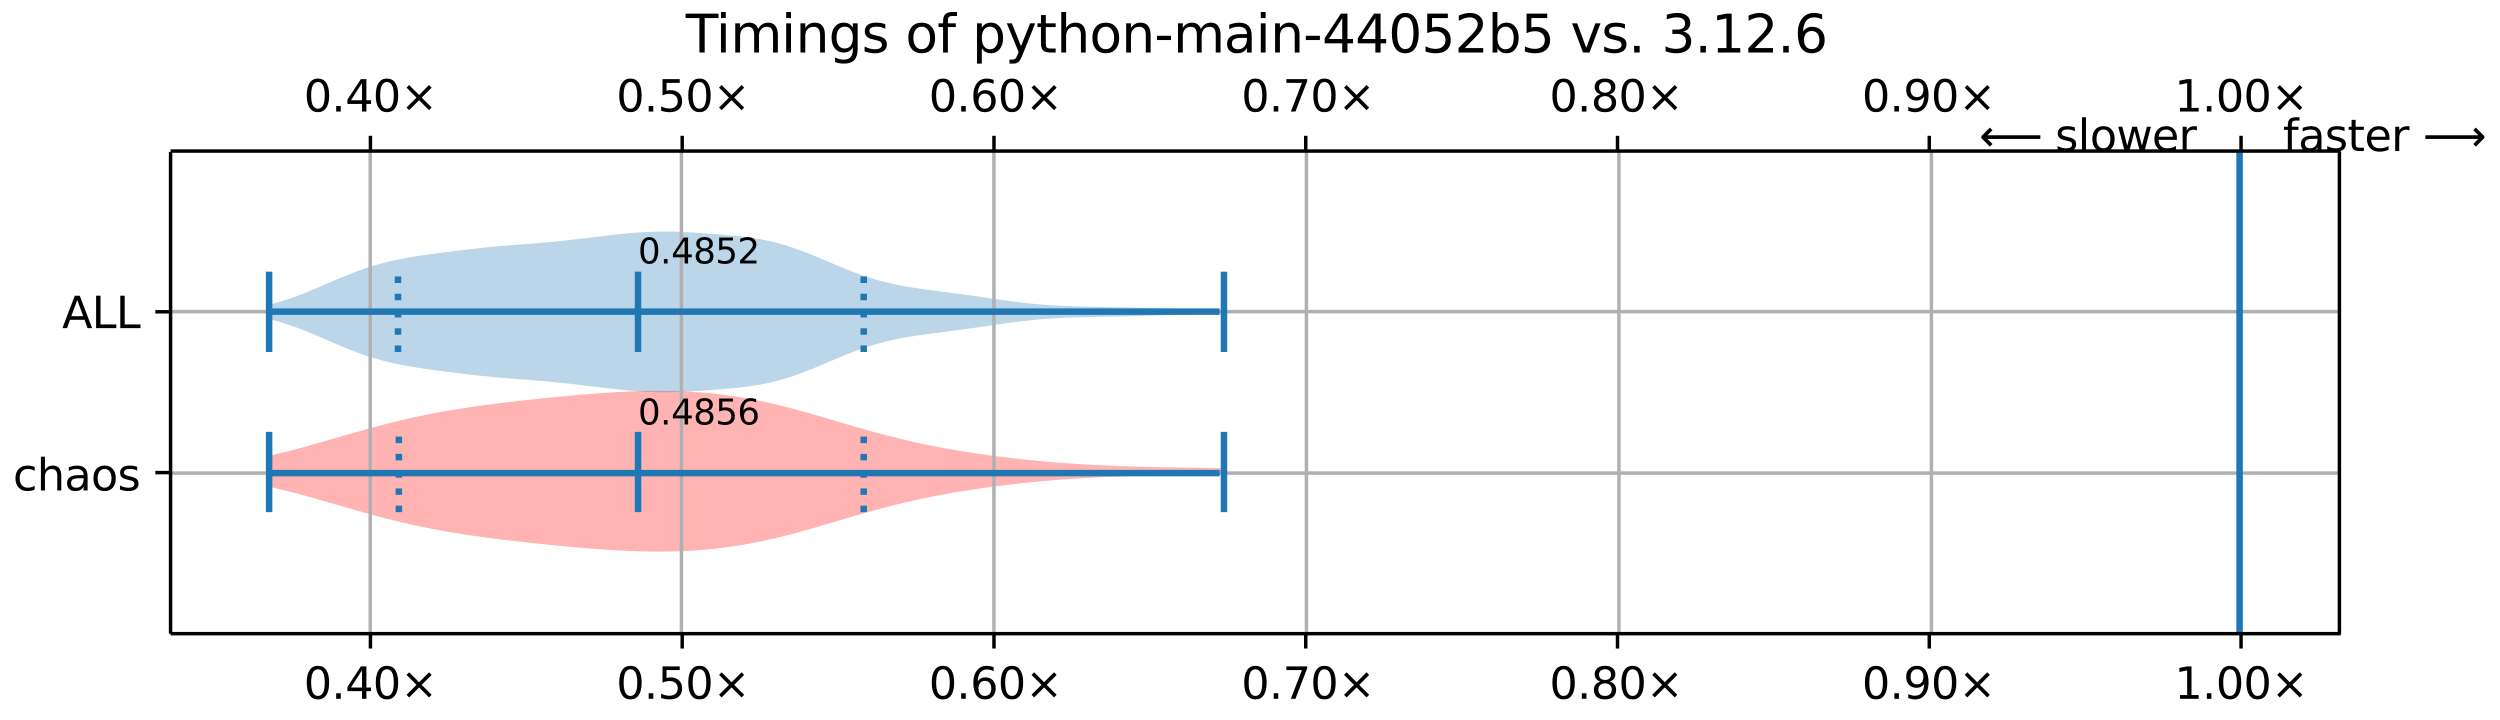 <?xml version="1.0" encoding="UTF-8"?>
<!DOCTYPE svg  PUBLIC '-//W3C//DTD SVG 1.1//EN'  'http://www.w3.org/Graphics/SVG/1.1/DTD/svg11.dtd'>
<svg width="576pt" height="166pt" version="1.1" viewBox="0 0 576 166" xmlns="http://www.w3.org/2000/svg" xmlns:xlink="http://www.w3.org/1999/xlink">
<defs>
<style type="text/css">*{stroke-linejoin: round; stroke-linecap: butt}</style>
</defs>
<path d="m0 166h576v-166h-576z" fill="#fff"/>
<path d="m39.3 146h500v-111h-500z" fill="#fff"/>
<path d="m62 105v7.14l2.22 0.513 2.22 0.547 2.22 0.577 2.22 0.602 2.22 0.622 2.22 0.635 6.65 1.92 2.22 0.624 2.22 0.607 2.22 0.585 2.22 0.56 2.22 0.532 2.22 0.503 2.22 0.472 2.22 0.442 2.22 0.413 2.22 0.386 2.22 0.36 2.22 0.337 2.22 0.316 2.22 0.297 2.22 0.281 2.22 0.268 4.43 0.501 4.43 0.464 4.43 0.428 2.22 0.199 2.22 0.187 2.22 0.174 2.22 0.157 2.22 0.138 2.22 0.116 2.22 0.091 2.22 0.063 2.22 0.032 2.22-0.001 2.22-0.038 2.22-0.077 2.22-0.118 2.22-0.161 2.22-0.206 2.22-0.252 2.22-0.299 2.22-0.347 2.22-0.394 2.22-0.439 2.22-0.483 2.22-0.524 2.22-0.56 2.22-0.592 2.22-0.618 2.22-0.638 6.65-1.96 2.22-0.648 2.22-0.635 2.22-0.616 2.22-0.593 2.22-0.567 2.22-0.539 2.22-0.51 2.22-0.48 2.22-0.451 2.22-0.423 2.22-0.397 2.22-0.372 2.22-0.348 2.22-0.326 2.22-0.306 2.22-0.286 2.22-0.267 2.22-0.249 2.22-0.231 2.22-0.214 2.22-0.197 2.22-0.18 2.22-0.163 2.22-0.147 2.22-0.132 2.22-0.117 2.22-0.103 2.22-0.09 2.22-0.079 2.22-0.068 2.22-0.059 2.22-0.051 2.22-0.045 2.22-0.04 2.22-0.037 8.87-0.145v-1.39l-11.1-0.183-2.22-0.04-2.22-0.045-2.22-0.051-2.22-0.059-2.22-0.068-2.22-0.079-2.22-0.09-2.22-0.103-2.22-0.117-2.22-0.132-2.22-0.147-2.22-0.163-2.22-0.18-2.22-0.197-2.22-0.214-2.22-0.231-2.22-0.249-2.22-0.267-2.22-0.286-2.22-0.306-2.22-0.326-2.22-0.348-2.22-0.372-2.22-0.397-2.22-0.423-2.22-0.451-2.22-0.48-2.22-0.51-2.22-0.539-2.22-0.567-2.22-0.593-2.22-0.616-2.22-0.635-2.22-0.648-6.65-1.96-2.22-0.638-2.22-0.618-2.22-0.592-2.22-0.56-2.22-0.524-2.22-0.483-2.22-0.439-2.22-0.394-2.22-0.347-2.22-0.299-2.22-0.252-2.22-0.206-2.22-0.161-2.22-0.118-2.22-0.077-2.22-0.038-2.22-0.001-2.22 0.032-2.22 0.063-2.22 0.091-2.22 0.116-2.22 0.138-2.22 0.157-2.22 0.174-2.22 0.187-4.43 0.409-4.43 0.446-4.43 0.481-2.22 0.256-2.22 0.268-2.22 0.281-2.22 0.297-2.22 0.316-2.22 0.337-2.22 0.36-2.22 0.386-2.22 0.413-2.22 0.442-2.22 0.472-2.22 0.503-2.22 0.532-2.22 0.56-2.22 0.585-2.22 0.607-2.22 0.624-6.65 1.92-2.22 0.635-2.22 0.622-2.22 0.602-2.22 0.577-2.22 0.547-2.22 0.513z" clip-path="url(#b)" fill="#f00" fill-opacity=".3"/>
<path d="m62 70.2v3.32l2.22 0.587 2.22 0.693 2.22 0.789 2.22 0.868 2.22 0.925 4.43 1.91 2.22 0.927 2.22 0.872 2.22 0.797 2.22 0.709 2.22 0.616 2.22 0.526 2.22 0.448 2.22 0.386 2.22 0.342 2.22 0.313 2.22 0.296 4.43 0.558 2.22 0.261 2.22 0.244 2.22 0.225 2.22 0.204 2.22 0.186 4.43 0.343 2.22 0.177 2.22 0.193 2.22 0.215 2.22 0.237 2.22 0.255 2.22 0.266 4.43 0.533 2.22 0.251 2.22 0.228 2.22 0.196 2.22 0.152 2.22 0.098 2.22 0.036 2.22-0.026 2.22-0.081 2.22-0.123 2.22-0.149 4.43-0.339 2.22-0.191 2.22-0.224 2.22-0.279 2.22-0.356 2.22-0.451 2.22-0.556 2.22-0.663 2.22-0.762 2.22-0.846 2.22-0.907 4.43-1.88 2.22-0.915 2.22-0.859 2.22-0.782 2.22-0.692 2.22-0.597 2.22-0.507 2.22-0.429 2.22-0.367 2.22-0.323 2.22-0.296 6.65-0.868 8.87-1.27 2.22-0.306 2.22-0.283 2.22-0.251 2.22-0.213 2.22-0.173 2.22-0.133 2.22-0.099 2.22-0.072 2.22-0.053 2.22-0.043 6.65-0.132 4.43-0.121 15.5-0.565 2.22-0.074v-0.533l-2.22-0.074-2.22-0.08-2.22-0.084-11.1-0.401-4.43-0.121-8.87-0.174-2.22-0.053-2.22-0.072-2.22-0.099-2.22-0.133-2.22-0.173-2.22-0.213-2.22-0.251-2.22-0.283-2.22-0.306-2.22-0.319-4.43-0.641-2.22-0.308-6.65-0.868-2.22-0.296-2.22-0.323-2.22-0.367-2.22-0.429-2.22-0.507-2.22-0.597-2.22-0.692-2.22-0.782-2.22-0.859-2.22-0.915-4.43-1.88-2.22-0.907-2.22-0.846-2.22-0.762-2.22-0.663-2.22-0.556-2.22-0.451-2.22-0.356-2.22-0.279-2.22-0.224-2.22-0.191-4.43-0.339-2.22-0.149-2.22-0.123-2.22-0.081-2.22-0.026-2.22 0.036-2.22 0.098-2.22 0.152-2.22 0.196-2.22 0.228-2.22 0.251-6.65 0.8-2.22 0.255-2.22 0.237-2.22 0.215-2.22 0.193-2.22 0.177-4.43 0.343-2.22 0.186-2.22 0.204-2.22 0.225-2.22 0.244-2.22 0.261-4.43 0.558-2.22 0.296-2.22 0.313-2.22 0.342-2.22 0.386-2.22 0.448-2.22 0.526-2.22 0.616-2.22 0.709-2.22 0.797-2.22 0.872-2.22 0.927-4.43 1.91-2.22 0.925-2.22 0.868-2.22 0.789-2.22 0.693-2.22 0.587z" clip-path="url(#b)" fill="#1f77b4" fill-opacity=".3"/>
<path d="m85.3 146v-111" clip-path="url(#b)" fill="none" stroke="#b0b0b0" stroke-linecap="square" stroke-width=".8"/>
<defs>
<path id="e" d="m0 0v3.5" stroke="#000" stroke-width=".8"/>
</defs>
<use x="85.348" y="145.922" stroke="#000000" stroke-width=".8" xlink:href="#e"/>
<defs>
<path id="f" d="m0 0v-3.5" stroke="#000" stroke-width=".8"/>
</defs>
<use x="85.348" y="34.796" stroke="#000000" stroke-width=".8" xlink:href="#f"/>
<g transform="translate(70 161) scale(.1 -.1)">
<defs>
<path id="a" transform="scale(.016)" d="m2034 4250q-487 0-733-480-245-479-245-1442 0-959 245-1439 246-480 733-480 491 0 736 480 246 480 246 1439 0 963-246 1442-245 480-736 480zm0 500q785 0 1199-621 414-620 414-1801 0-1178-414-1799-414-620-1199-620-784 0-1198 620-414 621-414 1799 0 1181 414 1801 414 621 1198 621z"/>
<path id="c" transform="scale(.016)" d="m684 794h660v-794h-660v794z"/>
<path id="h" transform="scale(.016)" d="m2419 4116-1594-2491h1594v2491zm-166 550h794v-3041h666v-525h-666v-1100h-628v1100h-2106v609l1940 2957z"/>
<path id="d" transform="scale(.016)" d="m4488 3438-1429-1435 1429-1428-372-378-1435 1434-1434-1434-369 378 1425 1428-1425 1435 369 378 1434-1435 1435 1435 372-378z"/>
</defs>
<use xlink:href="#a"/>
<use x="63.623" xlink:href="#c"/>
<use x="95.41" xlink:href="#h"/>
<use x="159.033" xlink:href="#a"/>
<use x="222.656" xlink:href="#d"/>
</g>
<g transform="translate(70 25.7) scale(.1 -.1)">
<use xlink:href="#a"/>
<use x="63.623" xlink:href="#c"/>
<use x="95.41" xlink:href="#h"/>
<use x="159.033" xlink:href="#a"/>
<use x="222.656" xlink:href="#d"/>
</g>
<path d="m157 146v-111" clip-path="url(#b)" fill="none" stroke="#b0b0b0" stroke-linecap="square" stroke-width=".8"/>
<use x="157.18" y="145.922" stroke="#000000" stroke-width=".8" xlink:href="#e"/>
<use x="157.18" y="34.796" stroke="#000000" stroke-width=".8" xlink:href="#f"/>
<g transform="translate(142 161) scale(.1 -.1)">
<defs>
<path id="g" transform="scale(.016)" d="m691 4666h2478v-532h-1900v-1143q137 47 274 70 138 23 276 23 781 0 1237-428 457-428 457-1159 0-753-469-1171-469-417-1322-417-294 0-599 50-304 50-629 150v635q281-153 581-228t634-75q541 0 856 284 316 284 316 772 0 487-316 771-315 285-856 285-253 0-505-56-251-56-513-175v2344z"/>
</defs>
<use xlink:href="#a"/>
<use x="63.623" xlink:href="#c"/>
<use x="95.41" xlink:href="#g"/>
<use x="159.033" xlink:href="#a"/>
<use x="222.656" xlink:href="#d"/>
</g>
<g transform="translate(142 25.7) scale(.1 -.1)">
<use xlink:href="#a"/>
<use x="63.623" xlink:href="#c"/>
<use x="95.41" xlink:href="#g"/>
<use x="159.033" xlink:href="#a"/>
<use x="222.656" xlink:href="#d"/>
</g>
<path d="m229 146v-111" clip-path="url(#b)" fill="none" stroke="#b0b0b0" stroke-linecap="square" stroke-width=".8"/>
<use x="229.011" y="145.922" stroke="#000000" stroke-width=".8" xlink:href="#e"/>
<use x="229.011" y="34.796" stroke="#000000" stroke-width=".8" xlink:href="#f"/>
<g transform="translate(214 161) scale(.1 -.1)">
<defs>
<path id="l" transform="scale(.016)" d="m2113 2584q-425 0-674-291-248-290-248-796 0-503 248-796 249-292 674-292t673 292q248 293 248 796 0 506-248 796-248 291-673 291zm1253 1979v-575q-238 112-480 171-242 60-480 60-625 0-955-422-329-422-376-1275 184 272 462 417 279 145 613 145 703 0 1111-427 408-426 408-1160 0-719-425-1154-425-434-1131-434-810 0-1238 620-428 621-428 1799 0 1106 525 1764t1409 658q238 0 480-47t505-140z"/>
</defs>
<use xlink:href="#a"/>
<use x="63.623" xlink:href="#c"/>
<use x="95.41" xlink:href="#l"/>
<use x="159.033" xlink:href="#a"/>
<use x="222.656" xlink:href="#d"/>
</g>
<g transform="translate(214 25.7) scale(.1 -.1)">
<use xlink:href="#a"/>
<use x="63.623" xlink:href="#c"/>
<use x="95.41" xlink:href="#l"/>
<use x="159.033" xlink:href="#a"/>
<use x="222.656" xlink:href="#d"/>
</g>
<path d="m301 146v-111" clip-path="url(#b)" fill="none" stroke="#b0b0b0" stroke-linecap="square" stroke-width=".8"/>
<use x="300.843" y="145.922" stroke="#000000" stroke-width=".8" xlink:href="#e"/>
<use x="300.843" y="34.796" stroke="#000000" stroke-width=".8" xlink:href="#f"/>
<g transform="translate(286 161) scale(.1 -.1)">
<defs>
<path id="aa" transform="scale(.016)" d="m525 4666h3e3v-269l-1694-4397h-659l1594 4134h-2241v532z"/>
</defs>
<use xlink:href="#a"/>
<use x="63.623" xlink:href="#c"/>
<use x="95.41" xlink:href="#aa"/>
<use x="159.033" xlink:href="#a"/>
<use x="222.656" xlink:href="#d"/>
</g>
<g transform="translate(286 25.7) scale(.1 -.1)">
<use xlink:href="#a"/>
<use x="63.623" xlink:href="#c"/>
<use x="95.41" xlink:href="#aa"/>
<use x="159.033" xlink:href="#a"/>
<use x="222.656" xlink:href="#d"/>
</g>
<path d="m373 146v-111" clip-path="url(#b)" fill="none" stroke="#b0b0b0" stroke-linecap="square" stroke-width=".8"/>
<use x="372.675" y="145.922" stroke="#000000" stroke-width=".8" xlink:href="#e"/>
<use x="372.675" y="34.796" stroke="#000000" stroke-width=".8" xlink:href="#f"/>
<g transform="translate(357 161) scale(.1 -.1)">
<defs>
<path id="k" transform="scale(.016)" d="m2034 2216q-450 0-708-241-257-241-257-662 0-422 257-663 258-241 708-241t709 242q260 243 260 662 0 421-258 662-257 241-711 241zm-631 268q-406 100-633 378-226 279-226 679 0 559 398 884 399 325 1092 325 697 0 1094-325t397-884q0-400-227-679-226-278-629-378 456-106 710-416 255-309 255-755 0-679-414-1042-414-362-1186-362-771 0-1186 362-414 363-414 1042 0 446 256 755 257 310 713 416zm-231 997q0-362 226-565 227-203 636-203 407 0 636 203 230 203 230 565 0 363-230 566-229 203-636 203-409 0-636-203-226-203-226-566z"/>
</defs>
<use xlink:href="#a"/>
<use x="63.623" xlink:href="#c"/>
<use x="95.41" xlink:href="#k"/>
<use x="159.033" xlink:href="#a"/>
<use x="222.656" xlink:href="#d"/>
</g>
<g transform="translate(357 25.7) scale(.1 -.1)">
<use xlink:href="#a"/>
<use x="63.623" xlink:href="#c"/>
<use x="95.41" xlink:href="#k"/>
<use x="159.033" xlink:href="#a"/>
<use x="222.656" xlink:href="#d"/>
</g>
<path d="m445 146v-111" clip-path="url(#b)" fill="none" stroke="#b0b0b0" stroke-linecap="square" stroke-width=".8"/>
<use x="444.506" y="145.922" stroke="#000000" stroke-width=".8" xlink:href="#e"/>
<use x="444.506" y="34.796" stroke="#000000" stroke-width=".8" xlink:href="#f"/>
<g transform="translate(429 161) scale(.1 -.1)">
<defs>
<path id="z" transform="scale(.016)" d="m703 97v575q238-113 481-172 244-59 479-59 625 0 954 420 330 420 377 1277-181-269-460-413-278-144-615-144-700 0-1108 423-408 424-408 1159 0 718 425 1152 425 435 1131 435 810 0 1236-621 427-620 427-1801 0-1103-524-1761-523-658-1407-658-238 0-482 47-243 47-506 141zm1256 1978q425 0 673 290 249 291 249 798 0 503-249 795-248 292-673 292t-673-292-248-795q0-507 248-798 248-290 673-290z"/>
</defs>
<use xlink:href="#a"/>
<use x="63.623" xlink:href="#c"/>
<use x="95.41" xlink:href="#z"/>
<use x="159.033" xlink:href="#a"/>
<use x="222.656" xlink:href="#d"/>
</g>
<g transform="translate(429 25.7) scale(.1 -.1)">
<use xlink:href="#a"/>
<use x="63.623" xlink:href="#c"/>
<use x="95.41" xlink:href="#z"/>
<use x="159.033" xlink:href="#a"/>
<use x="222.656" xlink:href="#d"/>
</g>
<path d="m516 146v-111" clip-path="url(#b)" fill="none" stroke="#b0b0b0" stroke-linecap="square" stroke-width=".8"/>
<use x="516.338" y="145.922" stroke="#000000" stroke-width=".8" xlink:href="#e"/>
<use x="516.338" y="34.796" stroke="#000000" stroke-width=".8" xlink:href="#f"/>
<g transform="translate(501 161) scale(.1 -.1)">
<defs>
<path id="q" transform="scale(.016)" d="m794 531h1031v3560l-1122-225v575l1116 225h631v-4135h1031v-531h-2687v531z"/>
</defs>
<use xlink:href="#q"/>
<use x="63.623" xlink:href="#c"/>
<use x="95.41" xlink:href="#a"/>
<use x="159.033" xlink:href="#a"/>
<use x="222.656" xlink:href="#d"/>
</g>
<g transform="translate(501 25.7) scale(.1 -.1)">
<use xlink:href="#q"/>
<use x="63.623" xlink:href="#c"/>
<use x="95.41" xlink:href="#a"/>
<use x="159.033" xlink:href="#a"/>
<use x="222.656" xlink:href="#d"/>
</g>
<path d="m39.3 109h500" clip-path="url(#b)" fill="none" stroke="#b0b0b0" stroke-linecap="square" stroke-width=".8"/>
<defs>
<path id="r" d="m0 0h-3.5" stroke="#000" stroke-width=".8"/>
</defs>
<use x="39.292" y="108.88" stroke="#000000" stroke-width=".8" xlink:href="#r"/>
<g transform="translate(3 113) scale(.1 -.1)">
<defs>
<path id="ai" transform="scale(.016)" d="m3122 3366v-538q-244 135-489 202t-495 67q-560 0-870-355-309-354-309-995t309-996q310-354 870-354 250 0 495 67t489 202v-532q-241-112-499-168-257-57-548-57-791 0-1257 497-465 497-465 1341 0 856 470 1346 471 491 1290 491 265 0 518-55 253-54 491-163z"/>
<path id="v" transform="scale(.016)" d="m3513 2113v-2113h-575v2094q0 497-194 743-194 247-581 247-466 0-735-297-269-296-269-809v-1978h-578v4863h578v-1907q207 316 486 472 280 156 646 156 603 0 912-373 310-373 310-1098z"/>
<path id="o" transform="scale(.016)" d="m2194 1759q-697 0-966-159t-269-544q0-306 202-486 202-179 548-179 479 0 768 339t289 901v128h-572zm1147 238v-2e3h-575v531q-197-318-491-470t-719-152q-537 0-855 302-317 302-317 808 0 590 395 890 396 300 1180 300h807v57q0 397-261 614t-733 217q-300 0-585-72-284-72-546-216v532q315 122 612 182 297 61 578 61 760 0 1135-394 375-393 375-1193z"/>
<path id="j" transform="scale(.016)" d="m1959 3097q-462 0-731-361t-269-989 267-989q268-361 733-361 460 0 728 362 269 363 269 988 0 622-269 986-268 364-728 364zm0 487q750 0 1178-488 429-487 429-1349 0-859-429-1349-428-489-1178-489-753 0-1180 489-426 490-426 1349 0 862 426 1349 427 488 1180 488z"/>
<path id="i" transform="scale(.016)" d="m2834 3397v-544q-243 125-506 187-262 63-544 63-428 0-642-131t-214-394q0-200 153-314t616-217l197-44q612-131 870-370t258-667q0-488-386-773-386-284-1061-284-281 0-586 55t-642 164v594q319-166 628-249 309-82 613-82 406 0 624 139 219 139 219 392 0 234-158 359-157 125-692 241l-200 47q-534 112-772 345-237 233-237 639 0 494 350 762 350 269 994 269 318 0 599-47 282-46 519-140z"/>
</defs>
<use xlink:href="#ai"/>
<use x="54.98" xlink:href="#v"/>
<use x="118.359" xlink:href="#o"/>
<use x="179.639" xlink:href="#j"/>
<use x="240.82" xlink:href="#i"/>
</g>
<path d="m39.3 71.8h500" clip-path="url(#b)" fill="none" stroke="#b0b0b0" stroke-linecap="square" stroke-width=".8"/>
<use x="39.292" y="71.838" stroke="#000000" stroke-width=".8" xlink:href="#r"/>
<g transform="translate(14.3 75.6) scale(.1 -.1)">
<defs>
<path id="al" transform="scale(.016)" d="m2188 4044-857-2322h1716l-859 2322zm-357 622h716l1778-4666h-656l-425 1197h-2103l-425-1197h-666l1781 4666z"/>
<path id="y" transform="scale(.016)" d="m628 4666h631v-4135h2272v-531h-2903v4666z"/>
</defs>
<use xlink:href="#al"/>
<use x="68.408" xlink:href="#y"/>
<use x="124.121" xlink:href="#y"/>
</g>
<path d="m516 146v-111" clip-path="url(#b)" fill="none" stroke="#1f77b4" stroke-linecap="square" stroke-width="1.5"/>
<g fill="none" stroke="#1f77b4" stroke-width="1.5">
<path d="m147 118v-18.5" clip-path="url(#b)"/>
<path d="m147 81.1v-18.5" clip-path="url(#b)"/>
</g>
<g fill="none" stroke="#1f77b4" stroke-width="1.5">
<path d="m282 118v-18.5" clip-path="url(#b)"/>
<path d="m282 81.1v-18.5" clip-path="url(#b)"/>
</g>
<g fill="none" stroke="#1f77b4" stroke-width="1.5">
<path d="m62 118v-18.5" clip-path="url(#b)"/>
<path d="m62 81.1v-18.5" clip-path="url(#b)"/>
</g>
<g fill="none" stroke="#1f77b4" stroke-width="1.5">
<path d="m62 109h219" clip-path="url(#b)"/>
<path d="m62 71.8h219" clip-path="url(#b)"/>
</g>
<g fill="none" stroke="#1f77b4" stroke-dasharray="1.5,2.475" stroke-width="1.5">
<path d="m91.9 118v-18.5" clip-path="url(#b)"/>
<path d="m199 118v-18.5" clip-path="url(#b)"/>
<path d="m91.7 81.1v-18.5" clip-path="url(#b)"/>
<path d="m199 81.1v-18.5" clip-path="url(#b)"/>
</g>
<path d="m39.3 146v-111" fill="none" stroke="#000" stroke-linecap="square" stroke-width=".8"/>
<path d="m539 146v-111" fill="none" stroke="#000" stroke-linecap="square" stroke-width=".8"/>
<path d="m39.3 146h500" fill="none" stroke="#000" stroke-linecap="square" stroke-width=".8"/>
<path d="m39.3 34.8h500" fill="none" stroke="#000" stroke-linecap="square" stroke-width=".8"/>
<g transform="translate(147 97.8) scale(.08 -.08)">
<use xlink:href="#a"/>
<use x="63.623" xlink:href="#c"/>
<use x="95.41" xlink:href="#h"/>
<use x="159.033" xlink:href="#k"/>
<use x="222.656" xlink:href="#g"/>
<use x="286.279" xlink:href="#l"/>
</g>
<g transform="translate(147 60.7) scale(.08 -.08)">
<defs>
<path id="p" transform="scale(.016)" d="m1228 531h2203v-531h-2962v531q359 372 979 998 621 627 780 809 303 340 423 576 121 236 121 464 0 372-261 606-261 235-680 235-297 0-627-103-329-103-704-313v638q381 153 712 231 332 78 607 78 725 0 1156-363 431-362 431-968 0-288-108-546-107-257-392-607-78-91-497-524-418-433-1181-1211z"/>
</defs>
<use xlink:href="#a"/>
<use x="63.623" xlink:href="#c"/>
<use x="95.41" xlink:href="#h"/>
<use x="159.033" xlink:href="#k"/>
<use x="222.656" xlink:href="#g"/>
<use x="286.279" xlink:href="#p"/>
</g>
<g transform="translate(526 34.8) scale(.1 -.1)">
<defs>
<path id="w" transform="scale(.016)" d="m2375 4863v-479h-550q-309 0-430-125-120-125-120-450v-309h947v-447h-947v-3053h-578v3053h-550v447h550v244q0 584 272 851 272 268 862 268h544z"/>
<path id="s" transform="scale(.016)" d="m1172 4494v-994h1184v-447h-1184v-1900q0-428 117-550t477-122h590v-481h-590q-666 0-919 248-253 249-253 905v1900h-422v447h422v994h578z"/>
<path id="x" transform="scale(.016)" d="m3597 1894v-281h-2644q38-594 358-905t892-311q331 0 642 81t618 244v-544q-310-131-635-200t-659-69q-838 0-1327 487-489 488-489 1320 0 859 464 1363 464 505 1252 505 706 0 1117-455 411-454 411-1235zm-575 169q-6 471-264 752-258 282-683 282-481 0-770-272t-333-766l2050 4z"/>
<path id="t" transform="scale(.016)" d="m2631 2963q-97 56-211 82-114 27-251 27-488 0-749-317t-261-911v-1844h-578v3500h578v-544q182 319 472 473 291 155 707 155 59 0 131-8 72-7 159-23l3-590z"/>
<path id="an" transform="scale(.016)" d="m8863 2147v-281l-1229-1228-375 375 729 728h-7622v531h7622l-729 728 375 375 1229-1228z"/>
</defs>
<use xlink:href="#w"/>
<use x="35.205" xlink:href="#o"/>
<use x="96.484" xlink:href="#i"/>
<use x="148.584" xlink:href="#s"/>
<use x="187.793" xlink:href="#x"/>
<use x="249.316" xlink:href="#t"/>
<use x="290.43" xlink:href="#DejaVuSans-20"/>
<use x="322.217" xlink:href="#an"/>
</g>
<g transform="translate(456 34.8) scale(.1 -.1)">
<defs>
<path id="ao" transform="scale(.016)" d="m313 1866v281l1228 1228 375-375-728-728h7621v-531h-7621l728-728-375-375-1228 1228z"/>
<path id="ag" transform="scale(.016)" d="m603 4863h575v-4863h-575v4863z"/>
<path id="ad" transform="scale(.016)" d="m269 3500h575l719-2731 715 2731h678l719-2731 716 2731h575l-916-3500h-678l-753 2869-756-2869h-679l-915 3500z"/>
</defs>
<use xlink:href="#ao"/>
<use x="143.359" xlink:href="#DejaVuSans-20"/>
<use x="175.146" xlink:href="#i"/>
<use x="227.246" xlink:href="#ag"/>
<use x="255.029" xlink:href="#j"/>
<use x="316.211" xlink:href="#ad"/>
<use x="397.998" xlink:href="#x"/>
<use x="459.521" xlink:href="#t"/>
</g>
<g transform="translate(158 12.1) scale(.12 -.12)">
<defs>
<path id="ak" transform="scale(.016)" d="m-19 4666h3947v-532h-1656v-4134h-634v4134h-1657v532z"/>
<path id="n" transform="scale(.016)" d="m603 3500h575v-3500h-575v3500zm0 1363h575v-729h-575v729z"/>
<path id="u" transform="scale(.016)" d="m3328 2828q216 388 516 572t706 184q547 0 844-383 297-382 297-1088v-2113h-578v2094q0 503-179 746-178 244-543 244-447 0-707-297-259-296-259-809v-1978h-578v2094q0 506-178 748t-550 242q-441 0-701-298-259-298-259-808v-1978h-578v3500h578v-544q197 322 472 475t653 153q382 0 649-194 267-193 395-562z"/>
<path id="m" transform="scale(.016)" d="m3513 2113v-2113h-575v2094q0 497-194 743-194 247-581 247-466 0-735-297-269-296-269-809v-1978h-578v3500h578v-544q207 316 486 472 280 156 646 156 603 0 912-373 310-373 310-1098z"/>
<path id="ah" transform="scale(.016)" d="m2906 1791q0 625-258 968-257 344-723 344-462 0-720-344-258-343-258-968 0-622 258-966t720-344q466 0 723 344 258 344 258 966zm575-1357q0-893-397-1329-396-436-1215-436-303 0-572 45t-522 139v559q253-137 500-202 247-66 503-66 566 0 847 295t281 892v285q-178-310-456-463t-666-153q-643 0-1037 490-394 491-394 1301 0 812 394 1302 394 491 1037 491 388 0 666-153t456-462v531h575v-3066z"/>
<path id="af" transform="scale(.016)" d="m1159 525v-1856h-578v4831h578v-531q182 312 458 463 277 152 661 152 638 0 1036-506 399-506 399-1331t-399-1332q-398-506-1036-506-384 0-661 152-276 152-458 464zm1957 1222q0 634-261 995t-717 361q-457 0-718-361t-261-995 261-995 718-361q456 0 717 361t261 995z"/>
<path id="ac" transform="scale(.016)" d="m2059-325q-243-625-475-815-231-191-618-191h-460v481h338q237 0 368 113 132 112 291 531l103 262-1415 3444h609l1094-2737 1094 2737h609l-1538-3825z"/>
<path id="ab" transform="scale(.016)" d="m313 2009h1684v-512h-1684v512z"/>
<path id="aj" transform="scale(.016)" d="m3116 1747q0 634-261 995t-717 361q-457 0-718-361t-261-995 261-995 718-361q456 0 717 361t261 995zm-1957 1222q182 312 458 463 277 152 661 152 638 0 1036-506 399-506 399-1331t-399-1332q-398-506-1036-506-384 0-661 152-276 152-458 464v-525h-578v4863h578v-1894z"/>
<path id="ae" transform="scale(.016)" d="m191 3500h609l1094-2937 1094 2937h609l-1313-3500h-781l-1312 3500z"/>
<path id="am" transform="scale(.016)" d="m2597 2516q453-97 707-404 255-306 255-756 0-690-475-1069-475-378-1350-378-293 0-604 58t-642 174v609q262-153 574-231 313-78 654-78 593 0 904 234t311 681q0 413-289 645-289 233-804 233h-544v519h569q465 0 712 186t247 536q0 359-255 551-254 193-729 193-260 0-557-57-297-56-653-174v562q360 100 674 150t592 50q719 0 1137-327 419-326 419-882 0-388-222-655t-631-370z"/>
</defs>
<use xlink:href="#ak"/>
<use x="57.959" xlink:href="#n"/>
<use x="85.742" xlink:href="#u"/>
<use x="183.154" xlink:href="#n"/>
<use x="210.938" xlink:href="#m"/>
<use x="274.316" xlink:href="#ah"/>
<use x="337.793" xlink:href="#i"/>
<use x="389.893" xlink:href="#DejaVuSans-20"/>
<use x="421.68" xlink:href="#j"/>
<use x="482.861" xlink:href="#w"/>
<use x="518.066" xlink:href="#DejaVuSans-20"/>
<use x="549.854" xlink:href="#af"/>
<use x="613.33" xlink:href="#ac"/>
<use x="672.51" xlink:href="#s"/>
<use x="711.719" xlink:href="#v"/>
<use x="775.098" xlink:href="#j"/>
<use x="836.279" xlink:href="#m"/>
<use x="899.658" xlink:href="#ab"/>
<use x="935.742" xlink:href="#u"/>
<use x="1033.154" xlink:href="#o"/>
<use x="1094.434" xlink:href="#n"/>
<use x="1122.217" xlink:href="#m"/>
<use x="1185.596" xlink:href="#ab"/>
<use x="1221.68" xlink:href="#h"/>
<use x="1285.303" xlink:href="#h"/>
<use x="1348.926" xlink:href="#a"/>
<use x="1412.549" xlink:href="#g"/>
<use x="1476.172" xlink:href="#p"/>
<use x="1539.795" xlink:href="#aj"/>
<use x="1603.271" xlink:href="#g"/>
<use x="1666.895" xlink:href="#DejaVuSans-20"/>
<use x="1698.682" xlink:href="#ae"/>
<use x="1757.861" xlink:href="#i"/>
<use x="1809.961" xlink:href="#c"/>
<use x="1841.748" xlink:href="#DejaVuSans-20"/>
<use x="1873.535" xlink:href="#am"/>
<use x="1937.158" xlink:href="#c"/>
<use x="1968.945" xlink:href="#q"/>
<use x="2032.568" xlink:href="#p"/>
<use x="2096.191" xlink:href="#c"/>
<use x="2127.979" xlink:href="#l"/>
</g>
<defs>
<clipPath id="b">
<rect x="39.3" y="34.8" width="500" height="111"/>
</clipPath>
</defs>
</svg>

